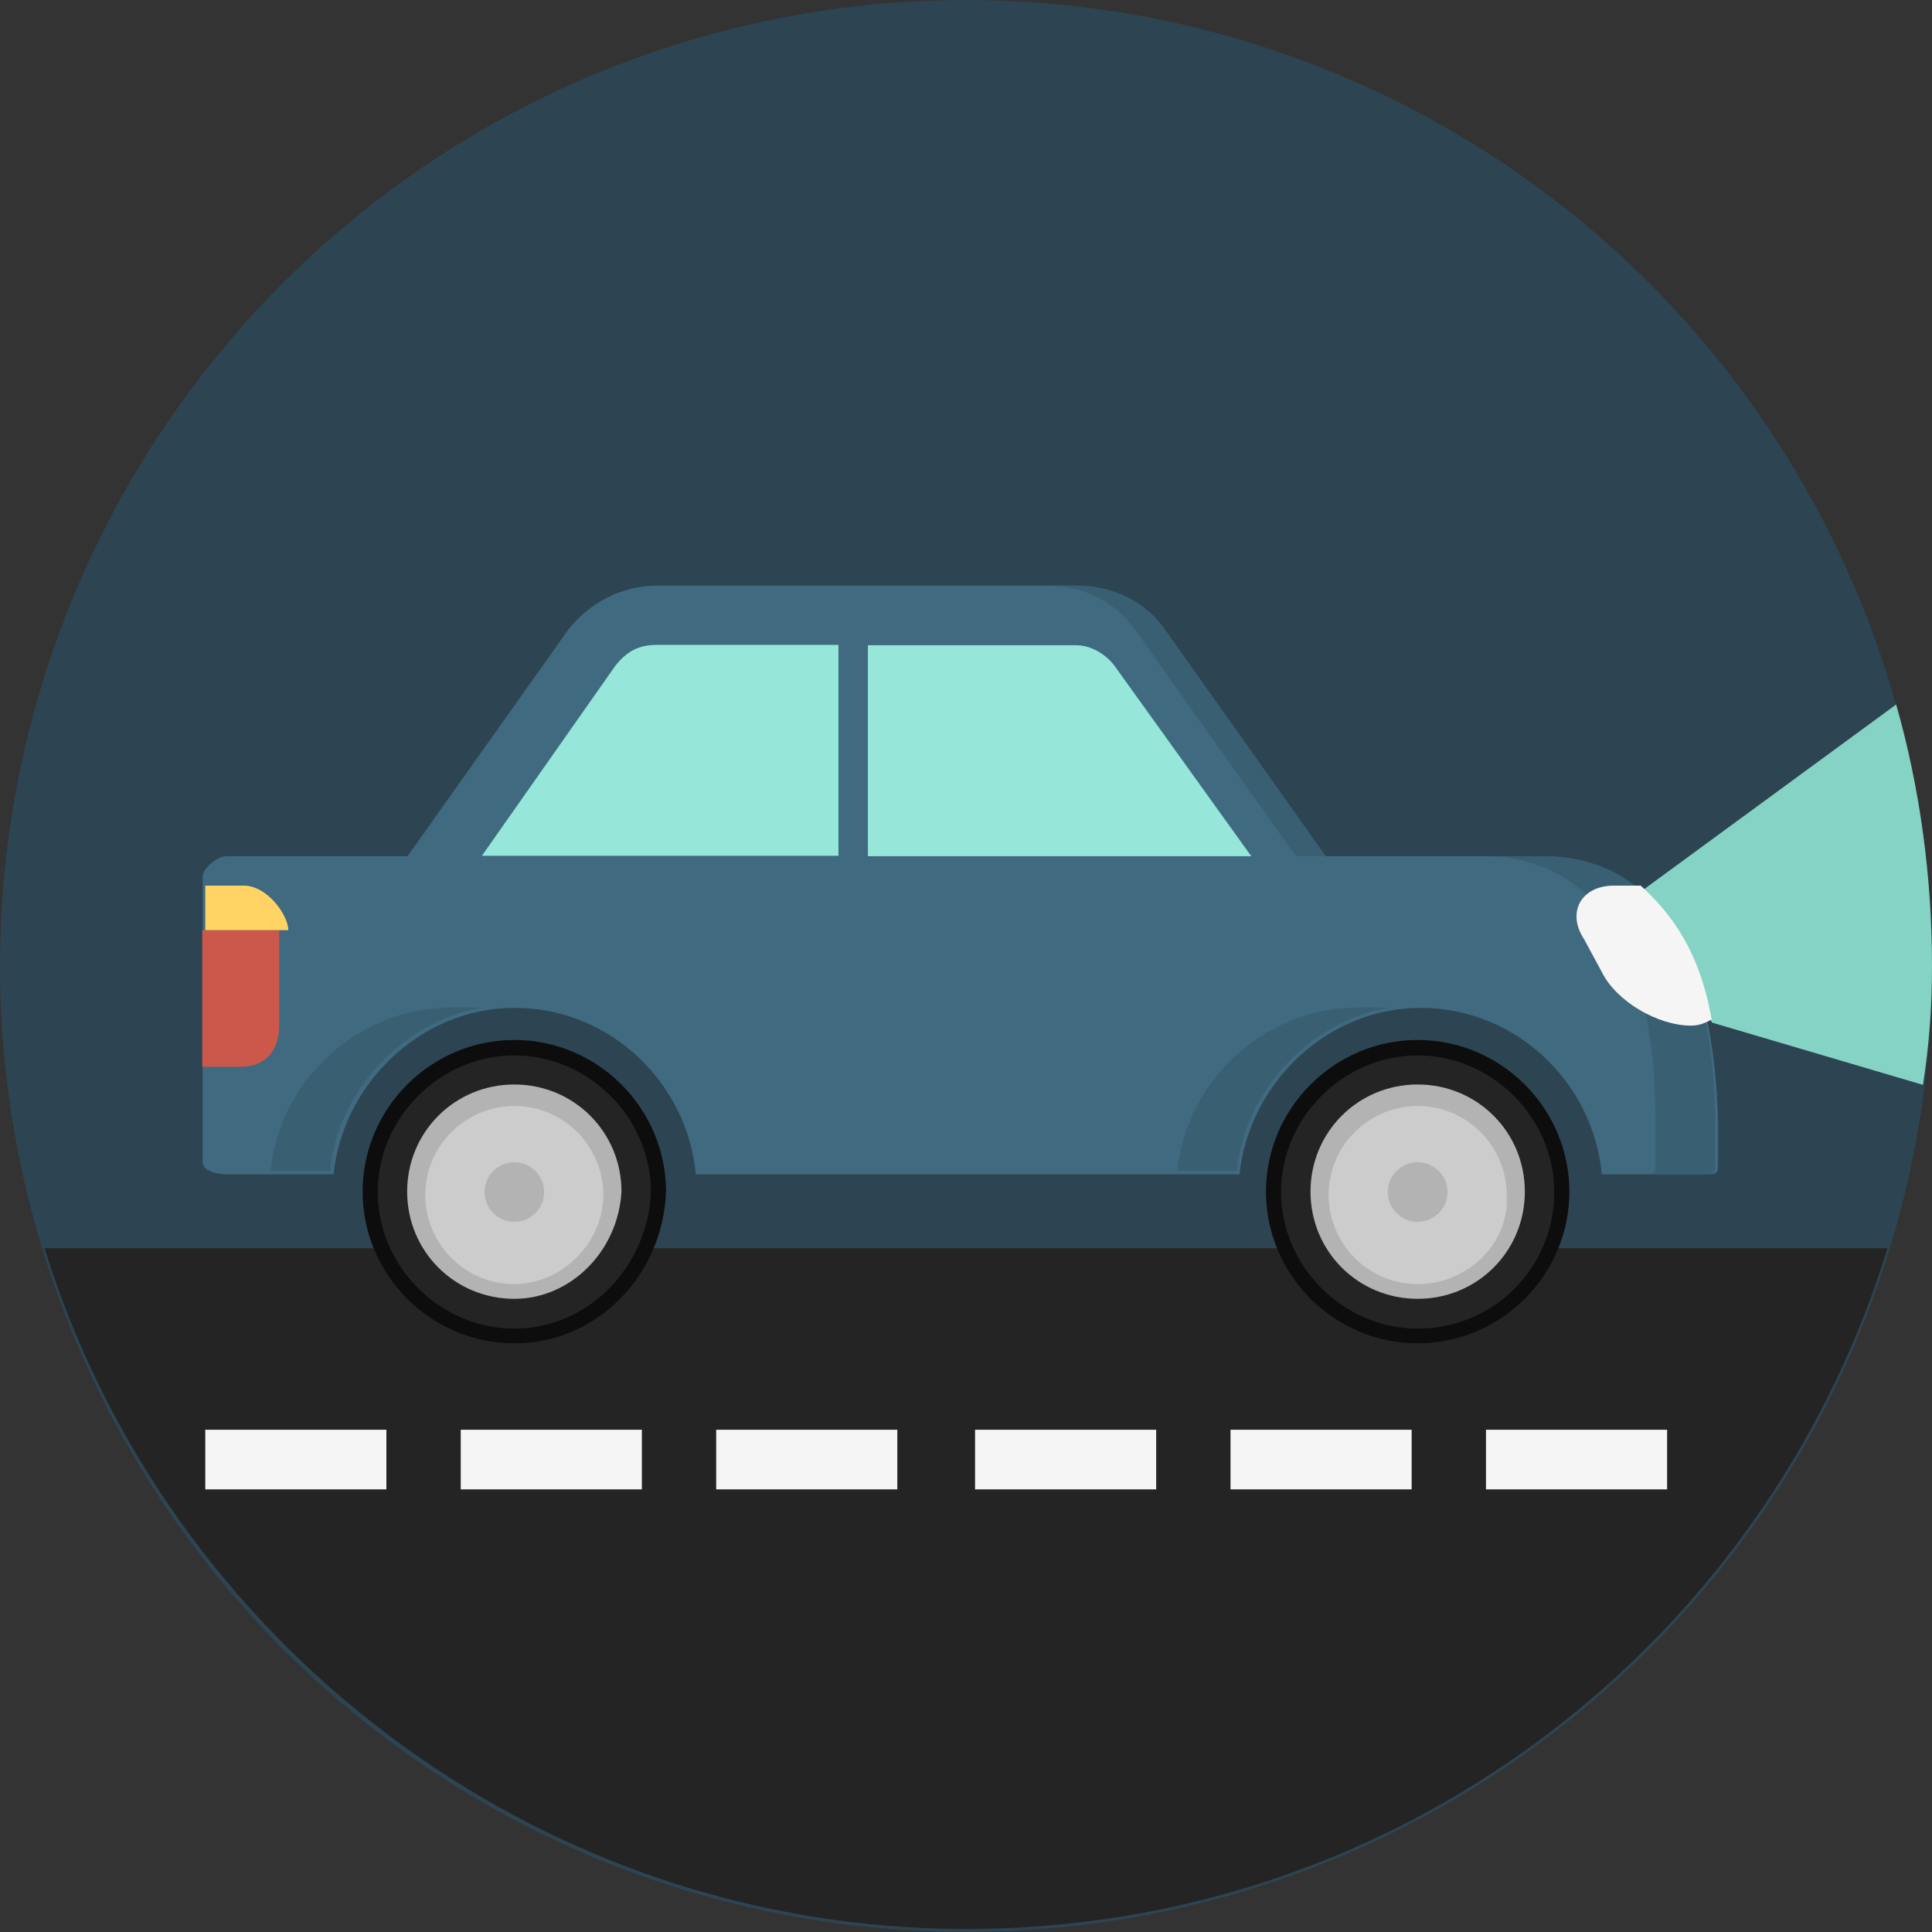 <?xml version="1.0" encoding="utf-8"?>
<!-- Generator: Adobe Illustrator 19.0.0, SVG Export Plug-In . SVG Version: 6.00 Build 0)  -->
<svg version="1.1" id="Layer_1" xmlns="http://www.w3.org/2000/svg" xmlns:xlink="http://www.w3.org/1999/xlink" x="0px" y="0px"
	 viewBox="0 0 512 512" style="enable-background:new 0 0 512 512;" xml:space="preserve">
<rect x="0" y="0" width="512" height="512" fill="#333333" stroke="none"/>
<style type="text/css">
	.st0{fill:#2D4452;}
	.st1{fill:#242424;}
	.st2{fill:#F5F5F5;}
	.st3{fill:#84D3C4;}
	.st4{fill:#406A80;}
	.st5{fill:#395F73;}
	.st6{fill:#CC584C;}
	.st7{fill:#0D0D0D;}
	.st8{fill:#B3B3B3;}
	.st9{fill:#CCCCCC;}
	.st10{fill:#96E6D9;}
	.st11{fill:#FFD464;}
</style>
<g id="XMLID_13_">
	<circle id="XMLID_15_" class="st0" cx="256" cy="256" r="256"/>
	<path id="XMLID_16_" class="st1" d="M11.8,330.8c32.3,104,130,180.4,244.2,180.4c115,0,211.9-75.6,244.2-180.4H11.8z"/>
	<rect id="XMLID_17_" x="54.4" y="378.9" class="st2" width="48" height="15.8"/>
	<rect id="XMLID_18_" x="122.1" y="378.9" class="st2" width="48" height="15.8"/>
	<rect id="XMLID_19_" x="189.8" y="378.9" class="st2" width="48" height="15.8"/>
	<rect id="XMLID_21_" x="258.4" y="378.9" class="st2" width="48" height="15.8"/>
	<rect id="XMLID_23_" x="326.1" y="378.9" class="st2" width="48" height="15.8"/>
	<rect id="XMLID_24_" x="393.8" y="378.9" class="st2" width="48" height="15.8"/>
	<path id="XMLID_25_" class="st3" d="M434.8,236.3l18.9,34.7l55.9,16.5c1.6-10.2,2.4-20.5,2.4-31.5c0-23.6-3.2-47.3-9.5-69.3
		L434.8,236.3z"/>
	<path id="XMLID_26_" class="st4" d="M408.8,226.9h-57.5L308.8,167c-5.5-7.9-14.2-11.8-23.6-11.8H174.1c-9.5,0-18.1,4.7-23.6,11.8
		l-42.5,59.9h-48c-2.4,0-6.3,3.2-6.3,5.5V308c0,2.4,3.9,3.2,6.3,3.2h28.4c2.4-23.6,22.8-44.1,48-44.1s45.7,19.7,48,44.1h144.1
		c2.4-23.6,22.8-44.1,48-44.1c25.2,0,45.7,19.7,48,44.1h28.4c2.4,0,2.4-0.8,2.4-3.2v-11C453.7,240.2,430.1,226.9,408.8,226.9z"/>
	<path id="XMLID_27_" class="st5" d="M119.7,267c-25.2,0-45.7,19.7-48,43.3h15.8c1.6-19.7,18.1-39.4,40.2-43.3
		C125.2,267,122.9,267,119.7,267z"/>
	<path id="XMLID_28_" class="st5" d="M300.9,167l42.5,59.9h7.9L308.8,167c-5.5-7.9-14.2-11.8-23.6-11.8h-7.9
		C286.7,155.2,295.4,159.1,300.9,167z"/>
	<path id="XMLID_29_" class="st5" d="M360,267c-25.2,0-45.7,19.7-48,43.3h15.8c1.6-19.7,18.1-39.4,40.2-43.3
		C365.5,267,362.3,267,360,267z"/>
	<path id="XMLID_30_" class="st5" d="M408.8,226.9h-15.8c21.3,0,45.7,13.4,45.7,70.1v11c0,2.4,0,3.2-2.4,3.2h15.8
		c2.4,0,2.4-0.8,2.4-3.2v-11C453.7,240.2,430.1,226.9,408.8,226.9z"/>
	<path id="XMLID_31_" class="st6" d="M74,246.5v25.2c0,6.3-3.2,11-10.2,11H53.6v-36.2C53.6,246.5,74,246.5,74,246.5z"/>
	<path id="XMLID_32_" class="st7" d="M136.3,356c-22.1,0-40.2-18.1-40.2-40.2c0-22.1,18.1-40.2,40.2-40.2
		c22.1,0,40.2,18.1,40.2,40.2C175.7,337.9,158.3,356,136.3,356z"/>
	<path id="XMLID_33_" class="st1" d="M136.3,352.1c-19.7,0-36.2-16.5-36.2-36.2c0-19.7,16.5-36.2,36.2-36.2s36.2,16.5,36.2,36.2
		C171.7,335.6,156,352.1,136.3,352.1z"/>
	<path id="XMLID_34_" class="st8" d="M136.3,344.2c-15.8,0-28.4-12.6-28.4-28.4s12.6-28.4,28.4-28.4s28.4,12.6,28.4,28.4
		C163.8,331.6,151.2,344.2,136.3,344.2z"/>
	<path id="XMLID_35_" class="st9" d="M136.3,340.3c-13.4,0-23.6-11-23.6-23.6c0-13.4,11-23.6,23.6-23.6c13.4,0,23.6,11,23.6,23.6
		S148.9,340.3,136.3,340.3z"/>
	<circle id="XMLID_36_" class="st8" cx="136.3" cy="315.9" r="7.9"/>
	<path id="XMLID_37_" class="st7" d="M375.7,356c-22.1,0-40.2-18.1-40.2-40.2c0-22.1,18.1-40.2,40.2-40.2
		c22.1,0,40.2,18.1,40.2,40.2C415.9,337.9,397.8,356,375.7,356z"/>
	<path id="XMLID_38_" class="st1" d="M375.7,352.1c-19.7,0-36.2-16.5-36.2-36.2c0-19.7,16.5-36.2,36.2-36.2
		c19.7,0,36.2,16.5,36.2,36.2S396.2,352.1,375.7,352.1z"/>
	<path id="XMLID_39_" class="st8" d="M375.7,344.2c-15.8,0-28.4-12.6-28.4-28.4s12.6-28.4,28.4-28.4c15.8,0,28.4,12.6,28.4,28.4
		C404.1,331.6,391.5,344.2,375.7,344.2z"/>
	<path id="XMLID_40_" class="st9" d="M375.7,340.3c-13.4,0-23.6-11-23.6-23.6c0-13.4,11-23.6,23.6-23.6c13.4,0,23.6,11,23.6,23.6
		C400.1,329.3,389.1,340.3,375.7,340.3z"/>
	<circle id="XMLID_41_" class="st8" cx="375.7" cy="315.9" r="7.9"/>
	<path id="XMLID_42_" class="st10" d="M230,226.9h101.6l-36.2-50.4c-2.4-3.2-6.3-5.5-10.2-5.5H230V226.9z"/>
	<path id="XMLID_43_" class="st10" d="M222.1,170.9h-48c-4.7,0-7.9,1.6-11,5.5l-35.4,50.4h94.5V170.9z"/>
	<path id="XMLID_44_" class="st2" d="M434.8,234.7h-7.1c-8.7,0-12.6,7.1-7.9,14.2l4.7,8.7c3.9,7.9,15,14.2,23.6,14.2
		c2.4,0,3.9-0.8,5.5-1.6C450.6,252.8,443.5,242.6,434.8,234.7z"/>
	<path id="XMLID_45_" class="st11" d="M54.4,234.7h10.2c6.3,0,11.8,7.9,11.8,11.8H54.4V234.7z"/>
</g>
</svg>
